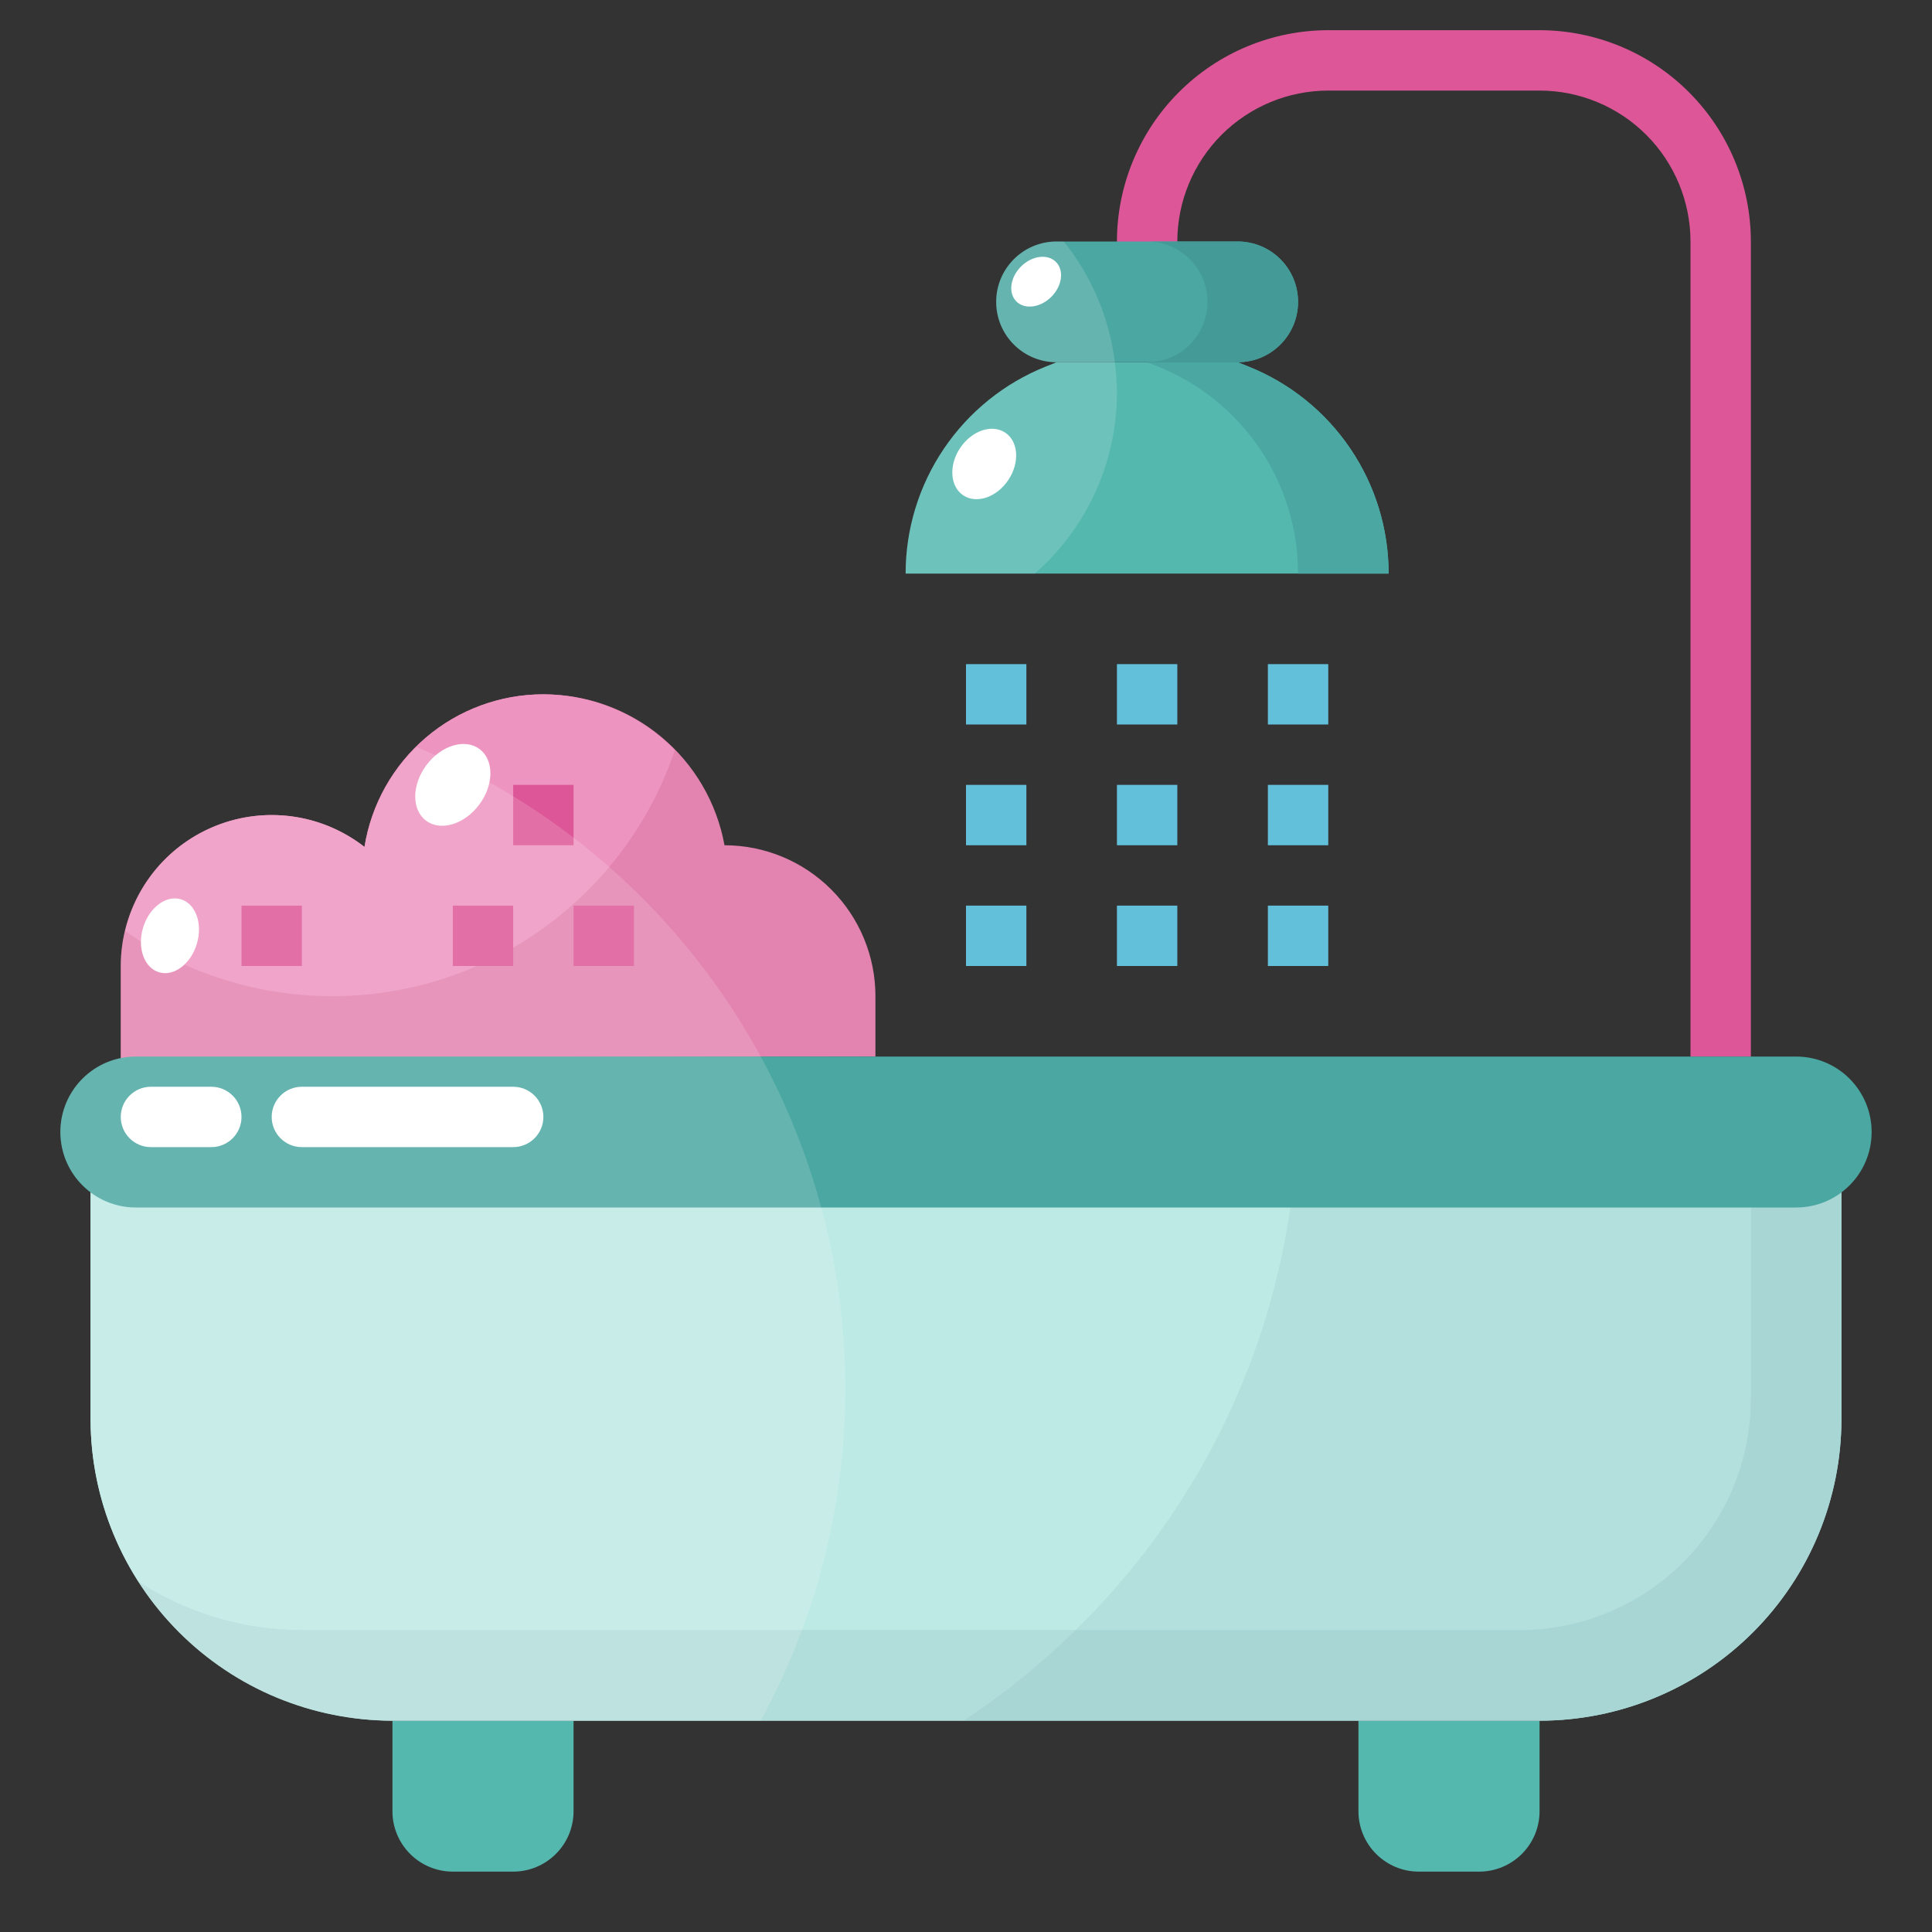 <svg width="64" height="64" viewBox="0 0 64 64" fill="none" xmlns="http://www.w3.org/2000/svg">
<rect x="0" y="0" width="64" height="64" fill="#333333" stroke="none"/>
<g clip-path="url(#clip0_46_27)">
<path d="M35 12L34.642 12.143C33.272 12.691 32.097 13.638 31.27 14.86C30.442 16.082 30 17.524 30 19H46C46 17.524 45.558 16.082 44.73 14.86C43.903 13.638 42.728 12.691 41.358 12.143L41 12H35ZM45 57V60C45 60.53 45.211 61.039 45.586 61.414C45.961 61.789 46.47 62 47 62H49C49.53 62 50.039 61.789 50.414 61.414C50.789 61.039 51 60.53 51 60V57H45ZM13 57V60C13 60.53 13.211 61.039 13.586 61.414C13.961 61.789 14.47 62 15 62H17C17.53 62 18.039 61.789 18.414 61.414C18.789 61.039 19 60.53 19 60V57H13Z" fill="#54B8AF"/>
<path d="M51 1H44C42.144 1.002 40.365 1.74 39.053 3.053C37.74 4.365 37.002 6.144 37 8V9H39V8C39.002 6.674 39.529 5.404 40.466 4.466C41.404 3.529 42.674 3.002 44 3H51C52.326 3.002 53.596 3.529 54.534 4.466C55.471 5.404 55.998 6.674 56 8V35H58V8C57.998 6.144 57.26 4.365 55.947 3.053C54.635 1.74 52.856 1.002 51 1Z" fill="#DD5697"/>
<path d="M41.358 12.143L41 12H38L38.358 12.143C39.728 12.691 40.903 13.638 41.73 14.86C42.558 16.082 43 17.524 43 19H46C46 17.524 45.558 16.082 44.73 14.86C43.903 13.638 42.728 12.691 41.358 12.143Z" fill="#4AA7A2"/>
<path d="M44 32H42V30H44V32ZM44 28H42V26H44V28ZM44 24H42V22H44V24ZM39 32H37V30H39V32ZM39 28H37V26H39V28ZM39 24H37V22H39V24ZM34 32H32V30H34V32ZM34 28H32V26H34V28ZM34 24H32V22H34V24Z" fill="#62C0DB"/>
<path d="M4 35.05V32C4 31.064 4.263 30.146 4.759 29.351C5.255 28.557 5.964 27.918 6.805 27.507C7.647 27.096 8.587 26.929 9.518 27.026C10.45 27.123 11.335 27.48 12.074 28.056C12.299 26.646 13.019 25.362 14.105 24.436C15.191 23.509 16.572 23 18 23C19.428 22.998 20.811 23.497 21.907 24.411C23.004 25.325 23.745 26.595 24 28C25.326 28 26.598 28.527 27.535 29.465C28.473 30.402 29 31.674 29 33V35L4 35.05Z" fill="#E383AF"/>
<path d="M22.356 24.853C21.79 24.27 21.113 23.806 20.364 23.488C19.617 23.17 18.813 23.004 18 23C16.572 23 15.191 23.509 14.105 24.436C13.019 25.362 12.299 26.646 12.074 28.056C11.414 27.541 10.636 27.201 9.81 27.066C8.984 26.931 8.138 27.005 7.349 27.283C6.559 27.561 5.853 28.032 5.293 28.654C4.734 29.277 4.34 30.03 4.148 30.844C5.673 31.908 7.425 32.603 9.265 32.873C11.105 33.143 12.983 32.981 14.749 32.4C16.516 31.819 18.123 30.834 19.443 29.524C20.764 28.214 21.761 26.615 22.356 24.853Z" fill="#ED94C0"/>
<path d="M17 30H15V32H17V30Z" fill="#DD5697"/>
<path d="M10 30H8V32H10V30Z" fill="#DD5697"/>
<path d="M21 30H19V32H21V30Z" fill="#DD5697"/>
<path d="M19 26H17V28H19V26Z" fill="#DD5697"/>
<path d="M3 39.5V47C3 49.652 4.054 52.196 5.929 54.071C7.804 55.946 10.348 57 13 57H51C53.652 57 56.196 55.946 58.071 54.071C59.946 52.196 61 49.652 61 47V39.5H3Z" fill="#B3E0DD"/>
<path d="M41 8H35C33.895 8 33 8.895 33 10C33 11.105 33.895 12 35 12H41C42.105 12 43 11.105 43 10C43 8.895 42.105 8 41 8Z" fill="#4AA7A2"/>
<path d="M41 8H38C38.53 8 39.039 8.211 39.414 8.586C39.789 8.961 40 9.47 40 10C40 10.53 39.789 11.039 39.414 11.414C39.039 11.789 38.53 12 38 12H41C41.53 12 42.039 11.789 42.414 11.414C42.789 11.039 43 10.53 43 10C43 9.47 42.789 8.961 42.414 8.586C42.039 8.211 41.53 8 41 8Z" fill="#449A97"/>
<path d="M10.3 56.62C9.997 56.534 9.7 56.434 9.409 56.32C9.697 56.434 9.994 56.534 10.3 56.62ZM11.468 56.871C11.187 56.827 10.91 56.771 10.638 56.708C10.911 56.774 11.187 56.827 11.468 56.871ZM35.626 54C39.601 50.123 42.135 45.006 42.811 39.495H3V47C3.001 48.918 3.556 50.795 4.6 52.405C6.209 53.446 8.084 54 10 54H35.626Z" fill="#BEEAE5"/>
<path d="M9.4 56.323C9.338 56.299 9.274 56.279 9.213 56.254C9.278 56.279 9.342 56.3 9.4 56.323ZM11.813 56.923C11.697 56.909 11.583 56.888 11.468 56.871C11.583 56.888 11.7 56.909 11.813 56.923ZM58 39.495V46.333C58 47.34 57.802 48.337 57.417 49.267C57.032 50.197 56.467 51.043 55.755 51.755C55.043 52.467 54.197 53.031 53.267 53.417C52.337 53.802 51.34 54 50.333 54H35.626C34.488 55.118 33.244 56.123 31.911 57H51C53.652 57 56.196 55.946 58.071 54.071C59.947 52.196 61 49.652 61 47V39.495H58ZM6.224 54.339C6.194 54.311 6.162 54.284 6.132 54.255C6.162 54.284 6.193 54.311 6.224 54.339Z" fill="#A7D6D5"/>
<path d="M7.174 55.116C7.122 55.079 7.074 55.04 7.021 55.002C7.072 55.04 7.122 55.079 7.174 55.116Z" fill="#A7D6D5"/>
<path d="M10 54C8.084 54 6.209 53.446 4.6 52.405C5.036 53.081 5.552 53.702 6.137 54.255C6.167 54.284 6.199 54.311 6.229 54.339C6.484 54.574 6.751 54.795 7.029 55.002C7.08 55.04 7.129 55.079 7.182 55.116C7.482 55.333 7.794 55.534 8.116 55.716C8.131 55.724 8.144 55.734 8.158 55.741C8.503 55.933 8.859 56.104 9.225 56.253C9.286 56.278 9.35 56.298 9.412 56.322C9.703 56.434 10 56.534 10.303 56.622C10.417 56.653 10.531 56.682 10.646 56.71C10.918 56.776 11.195 56.829 11.476 56.873C11.591 56.89 11.705 56.911 11.821 56.925C12.212 56.973 12.606 56.998 13 57H31.911C33.244 56.123 34.488 55.118 35.626 54H10Z" fill="#B1DDDA"/>
<path d="M59.5 35H4.5C3.119 35 2 36.119 2 37.5C2 38.881 3.119 40 4.5 40H59.5C60.881 40 62 38.881 62 37.5C62 36.119 60.881 35 59.5 35Z" fill="#4AA7A2"/>
<path opacity="0.15" d="M13.8 24.747C12.885 25.637 12.281 26.797 12.075 28.056C11.336 27.48 10.451 27.123 9.519 27.026C8.588 26.928 7.647 27.095 6.806 27.506C5.964 27.917 5.255 28.556 4.759 29.351C4.263 30.145 4 31.063 4 32V35.05C3.527 35.145 3.092 35.375 2.748 35.712C2.403 36.049 2.164 36.479 2.058 36.95C1.953 37.42 1.987 37.911 2.155 38.363C2.323 38.815 2.619 39.208 3.006 39.495H3V47C3 49.652 4.054 52.196 5.929 54.071C7.804 55.946 10.348 57 13 57H25.2C27.042 53.626 28.005 49.844 28 46C28.001 41.45 26.652 37.002 24.124 33.219C21.596 29.436 18.004 26.488 13.8 24.747Z" fill="white"/>
<path d="M15.876 26.653C16.365 25.997 16.369 25.173 15.885 24.813C15.401 24.452 14.613 24.691 14.124 25.347C13.635 26.003 13.631 26.827 14.115 27.187C14.599 27.548 15.387 27.309 15.876 26.653Z" fill="white"/>
<path d="M6.521 31.266C6.721 30.599 6.485 29.938 5.993 29.79C5.501 29.643 4.94 30.064 4.739 30.732C4.539 31.399 4.776 32.06 5.268 32.208C5.76 32.355 6.321 31.934 6.521 31.266Z" fill="white"/>
<path d="M5 36C4.448 36 4 36.448 4 37C4 37.552 4.448 38 5 38H7C7.552 38 8 37.552 8 37C8 36.448 7.552 36 7 36H5Z" fill="white"/>
<path d="M10 36C9.448 36 9 36.448 9 37C9 37.552 9.448 38 10 38H17C17.552 38 18 37.552 18 37C18 36.448 17.552 36 17 36H10Z" fill="white"/>
<path opacity="0.15" d="M37 13C36.998 12.666 36.975 12.332 36.931 12H35L34.642 12.143C33.272 12.691 32.097 13.638 31.27 14.86C30.442 16.082 30 17.524 30 19H34.279C35.134 18.252 35.819 17.329 36.288 16.294C36.758 15.259 37 14.136 37 13ZM33 10C33 10.53 33.211 11.039 33.586 11.414C33.961 11.789 34.47 12 35 12H36.931C36.749 10.536 36.164 9.151 35.24 8H35C34.47 8 33.961 8.211 33.586 8.586C33.211 8.961 33 9.47 33 10Z" fill="white"/>
<path d="M33.399 15.905C33.784 15.332 33.741 14.629 33.302 14.333C32.863 14.038 32.195 14.262 31.809 14.835C31.424 15.408 31.467 16.111 31.906 16.407C32.345 16.702 33.013 16.478 33.399 15.905Z" fill="white"/>
<path d="M34.826 9.833C35.188 9.472 35.256 8.954 34.979 8.677C34.702 8.399 34.184 8.468 33.822 8.829C33.461 9.191 33.392 9.709 33.669 9.986C33.947 10.263 34.465 10.195 34.826 9.833Z" fill="white"/>
</g>
<defs>
<clipPath id="clip0_46_27">
<rect width="64" height="64" fill="white"/>
</clipPath>
</defs>
</svg>